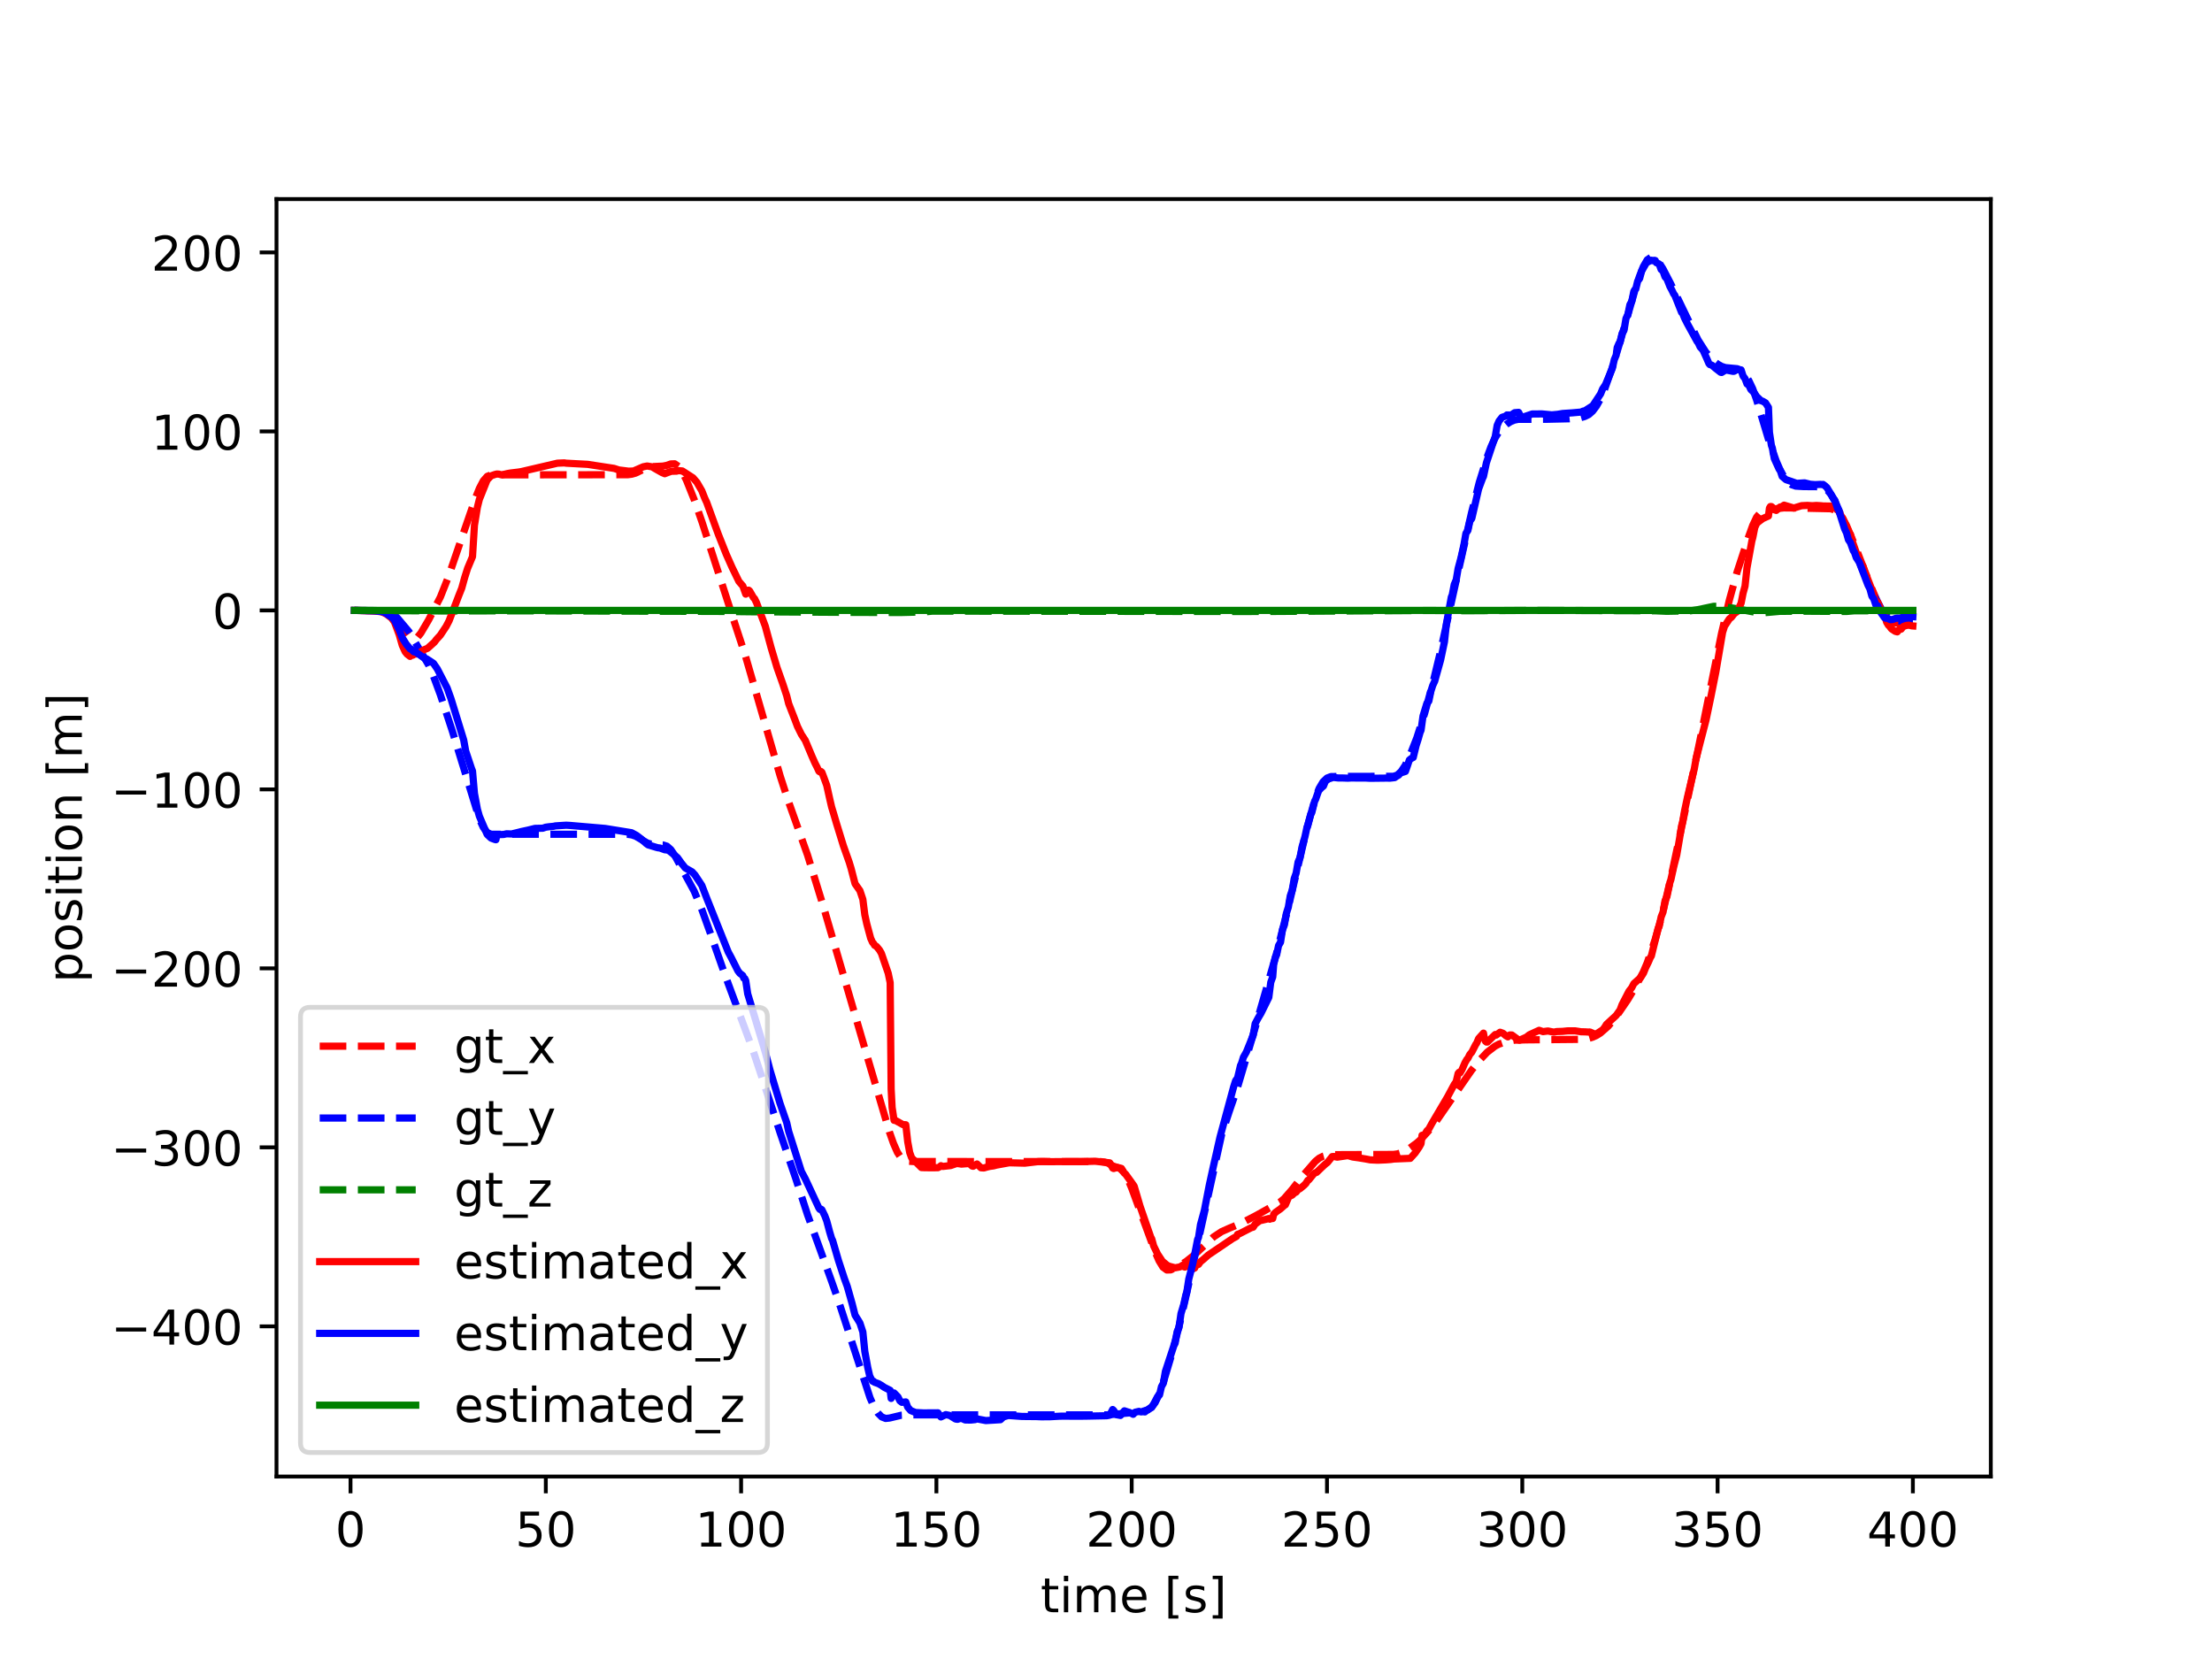 <?xml version="1.0" encoding="utf-8" standalone="no"?>
<!DOCTYPE svg PUBLIC "-//W3C//DTD SVG 1.1//EN"
  "http://www.w3.org/Graphics/SVG/1.1/DTD/svg11.dtd">
<!-- Created with matplotlib (https://matplotlib.org/) -->
<svg height="345.6pt" version="1.1" viewBox="0 0 460.8 345.6" width="460.8pt" xmlns="http://www.w3.org/2000/svg" xmlns:xlink="http://www.w3.org/1999/xlink">
 <defs>
  <style type="text/css">*{stroke-linecap:butt;stroke-linejoin:round;}</style>
 </defs>
 <g id="figure_1">
  <g id="patch_1">
   <path d="M 0 345.6 
L 460.8 345.6 
L 460.8 0 
L 0 0 
z
" style="fill:#ffffff;"/>
  </g>
  <g id="axes_1">
   <g id="patch_2">
    <path d="M 57.6 307.584 
L 414.72 307.584 
L 414.72 41.472 
L 57.6 41.472 
z
" style="fill:#ffffff;"/>
   </g>
   <g id="matplotlib.axis_1">
    <g id="xtick_1">
     <g id="line2d_1">
      <defs>
       <path d="M 0 0 
L 0 3.5 
" id="m338c278eb3" style="stroke:#000000;stroke-width:0.8;"/>
      </defs>
      <g>
       <use style="stroke:#000000;stroke-width:0.8;" x="73.019" xlink:href="#m338c278eb3" y="307.584"/>
      </g>
     </g>
     <g id="text_1">
      <!-- 0 -->
      <g transform="translate(69.838 322.182)scale(0.1 -0.1)">
       <defs>
        <path d="M 31.781 66.406 
Q 24.172 66.406 20.328 58.906 
Q 16.5 51.422 16.5 36.375 
Q 16.5 21.391 20.328 13.891 
Q 24.172 6.391 31.781 6.391 
Q 39.453 6.391 43.281 13.891 
Q 47.125 21.391 47.125 36.375 
Q 47.125 51.422 43.281 58.906 
Q 39.453 66.406 31.781 66.406 
z
M 31.781 74.219 
Q 44.047 74.219 50.516 64.516 
Q 56.984 54.828 56.984 36.375 
Q 56.984 17.969 50.516 8.266 
Q 44.047 -1.422 31.781 -1.422 
Q 19.531 -1.422 13.062 8.266 
Q 6.594 17.969 6.594 36.375 
Q 6.594 54.828 13.062 64.516 
Q 19.531 74.219 31.781 74.219 
z
" id="DejaVuSans-48"/>
       </defs>
       <use xlink:href="#DejaVuSans-48"/>
      </g>
     </g>
    </g>
    <g id="xtick_2">
     <g id="line2d_2">
      <g>
       <use style="stroke:#000000;stroke-width:0.8;" x="113.703" xlink:href="#m338c278eb3" y="307.584"/>
      </g>
     </g>
     <g id="text_2">
      <!-- 50 -->
      <g transform="translate(107.34 322.182)scale(0.1 -0.1)">
       <defs>
        <path d="M 10.797 72.906 
L 49.516 72.906 
L 49.516 64.594 
L 19.828 64.594 
L 19.828 46.734 
Q 21.969 47.469 24.109 47.828 
Q 26.266 48.188 28.422 48.188 
Q 40.625 48.188 47.75 41.5 
Q 54.891 34.812 54.891 23.391 
Q 54.891 11.625 47.562 5.094 
Q 40.234 -1.422 26.906 -1.422 
Q 22.312 -1.422 17.547 -0.641 
Q 12.797 0.141 7.719 1.703 
L 7.719 11.625 
Q 12.109 9.234 16.797 8.062 
Q 21.484 6.891 26.703 6.891 
Q 35.156 6.891 40.078 11.328 
Q 45.016 15.766 45.016 23.391 
Q 45.016 31 40.078 35.438 
Q 35.156 39.891 26.703 39.891 
Q 22.75 39.891 18.812 39.016 
Q 14.891 38.141 10.797 36.281 
z
" id="DejaVuSans-53"/>
       </defs>
       <use xlink:href="#DejaVuSans-53"/>
       <use x="63.623" xlink:href="#DejaVuSans-48"/>
      </g>
     </g>
    </g>
    <g id="xtick_3">
     <g id="line2d_3">
      <g>
       <use style="stroke:#000000;stroke-width:0.8;" x="154.386" xlink:href="#m338c278eb3" y="307.584"/>
      </g>
     </g>
     <g id="text_3">
      <!-- 100 -->
      <g transform="translate(144.842 322.182)scale(0.1 -0.1)">
       <defs>
        <path d="M 12.406 8.297 
L 28.516 8.297 
L 28.516 63.922 
L 10.984 60.406 
L 10.984 69.391 
L 28.422 72.906 
L 38.281 72.906 
L 38.281 8.297 
L 54.391 8.297 
L 54.391 0 
L 12.406 0 
z
" id="DejaVuSans-49"/>
       </defs>
       <use xlink:href="#DejaVuSans-49"/>
       <use x="63.623" xlink:href="#DejaVuSans-48"/>
       <use x="127.246" xlink:href="#DejaVuSans-48"/>
      </g>
     </g>
    </g>
    <g id="xtick_4">
     <g id="line2d_4">
      <g>
       <use style="stroke:#000000;stroke-width:0.8;" x="195.07" xlink:href="#m338c278eb3" y="307.584"/>
      </g>
     </g>
     <g id="text_4">
      <!-- 150 -->
      <g transform="translate(185.526 322.182)scale(0.1 -0.1)">
       <use xlink:href="#DejaVuSans-49"/>
       <use x="63.623" xlink:href="#DejaVuSans-53"/>
       <use x="127.246" xlink:href="#DejaVuSans-48"/>
      </g>
     </g>
    </g>
    <g id="xtick_5">
     <g id="line2d_5">
      <g>
       <use style="stroke:#000000;stroke-width:0.8;" x="235.753" xlink:href="#m338c278eb3" y="307.584"/>
      </g>
     </g>
     <g id="text_5">
      <!-- 200 -->
      <g transform="translate(226.209 322.182)scale(0.1 -0.1)">
       <defs>
        <path d="M 19.188 8.297 
L 53.609 8.297 
L 53.609 0 
L 7.328 0 
L 7.328 8.297 
Q 12.938 14.109 22.625 23.891 
Q 32.328 33.688 34.812 36.531 
Q 39.547 41.844 41.422 45.531 
Q 43.312 49.219 43.312 52.781 
Q 43.312 58.594 39.234 62.25 
Q 35.156 65.922 28.609 65.922 
Q 23.969 65.922 18.812 64.312 
Q 13.672 62.703 7.812 59.422 
L 7.812 69.391 
Q 13.766 71.781 18.938 73 
Q 24.125 74.219 28.422 74.219 
Q 39.75 74.219 46.484 68.547 
Q 53.219 62.891 53.219 53.422 
Q 53.219 48.922 51.531 44.891 
Q 49.859 40.875 45.406 35.406 
Q 44.188 33.984 37.641 27.219 
Q 31.109 20.453 19.188 8.297 
z
" id="DejaVuSans-50"/>
       </defs>
       <use xlink:href="#DejaVuSans-50"/>
       <use x="63.623" xlink:href="#DejaVuSans-48"/>
       <use x="127.246" xlink:href="#DejaVuSans-48"/>
      </g>
     </g>
    </g>
    <g id="xtick_6">
     <g id="line2d_6">
      <g>
       <use style="stroke:#000000;stroke-width:0.8;" x="276.437" xlink:href="#m338c278eb3" y="307.584"/>
      </g>
     </g>
     <g id="text_6">
      <!-- 250 -->
      <g transform="translate(266.893 322.182)scale(0.1 -0.1)">
       <use xlink:href="#DejaVuSans-50"/>
       <use x="63.623" xlink:href="#DejaVuSans-53"/>
       <use x="127.246" xlink:href="#DejaVuSans-48"/>
      </g>
     </g>
    </g>
    <g id="xtick_7">
     <g id="line2d_7">
      <g>
       <use style="stroke:#000000;stroke-width:0.8;" x="317.12" xlink:href="#m338c278eb3" y="307.584"/>
      </g>
     </g>
     <g id="text_7">
      <!-- 300 -->
      <g transform="translate(307.576 322.182)scale(0.1 -0.1)">
       <defs>
        <path d="M 40.578 39.312 
Q 47.656 37.797 51.625 33 
Q 55.609 28.219 55.609 21.188 
Q 55.609 10.406 48.188 4.484 
Q 40.766 -1.422 27.094 -1.422 
Q 22.516 -1.422 17.656 -0.516 
Q 12.797 0.391 7.625 2.203 
L 7.625 11.719 
Q 11.719 9.328 16.594 8.109 
Q 21.484 6.891 26.812 6.891 
Q 36.078 6.891 40.938 10.547 
Q 45.797 14.203 45.797 21.188 
Q 45.797 27.641 41.281 31.266 
Q 36.766 34.906 28.719 34.906 
L 20.219 34.906 
L 20.219 43.016 
L 29.109 43.016 
Q 36.375 43.016 40.234 45.922 
Q 44.094 48.828 44.094 54.297 
Q 44.094 59.906 40.109 62.906 
Q 36.141 65.922 28.719 65.922 
Q 24.656 65.922 20.016 65.031 
Q 15.375 64.156 9.812 62.312 
L 9.812 71.094 
Q 15.438 72.656 20.344 73.438 
Q 25.25 74.219 29.594 74.219 
Q 40.828 74.219 47.359 69.109 
Q 53.906 64.016 53.906 55.328 
Q 53.906 49.266 50.438 45.094 
Q 46.969 40.922 40.578 39.312 
z
" id="DejaVuSans-51"/>
       </defs>
       <use xlink:href="#DejaVuSans-51"/>
       <use x="63.623" xlink:href="#DejaVuSans-48"/>
       <use x="127.246" xlink:href="#DejaVuSans-48"/>
      </g>
     </g>
    </g>
    <g id="xtick_8">
     <g id="line2d_8">
      <g>
       <use style="stroke:#000000;stroke-width:0.8;" x="357.804" xlink:href="#m338c278eb3" y="307.584"/>
      </g>
     </g>
     <g id="text_8">
      <!-- 350 -->
      <g transform="translate(348.26 322.182)scale(0.1 -0.1)">
       <use xlink:href="#DejaVuSans-51"/>
       <use x="63.623" xlink:href="#DejaVuSans-53"/>
       <use x="127.246" xlink:href="#DejaVuSans-48"/>
      </g>
     </g>
    </g>
    <g id="xtick_9">
     <g id="line2d_9">
      <g>
       <use style="stroke:#000000;stroke-width:0.8;" x="398.487" xlink:href="#m338c278eb3" y="307.584"/>
      </g>
     </g>
     <g id="text_9">
      <!-- 400 -->
      <g transform="translate(388.944 322.182)scale(0.1 -0.1)">
       <defs>
        <path d="M 37.797 64.312 
L 12.891 25.391 
L 37.797 25.391 
z
M 35.203 72.906 
L 47.609 72.906 
L 47.609 25.391 
L 58.016 25.391 
L 58.016 17.188 
L 47.609 17.188 
L 47.609 0 
L 37.797 0 
L 37.797 17.188 
L 4.891 17.188 
L 4.891 26.703 
z
" id="DejaVuSans-52"/>
       </defs>
       <use xlink:href="#DejaVuSans-52"/>
       <use x="63.623" xlink:href="#DejaVuSans-48"/>
       <use x="127.246" xlink:href="#DejaVuSans-48"/>
      </g>
     </g>
    </g>
    <g id="text_10">
     <!-- time [s] -->
     <g transform="translate(216.769 335.861)scale(0.1 -0.1)">
      <defs>
       <path d="M 18.312 70.219 
L 18.312 54.688 
L 36.812 54.688 
L 36.812 47.703 
L 18.312 47.703 
L 18.312 18.016 
Q 18.312 11.328 20.141 9.422 
Q 21.969 7.516 27.594 7.516 
L 36.812 7.516 
L 36.812 0 
L 27.594 0 
Q 17.188 0 13.234 3.875 
Q 9.281 7.766 9.281 18.016 
L 9.281 47.703 
L 2.688 47.703 
L 2.688 54.688 
L 9.281 54.688 
L 9.281 70.219 
z
" id="DejaVuSans-116"/>
       <path d="M 9.422 54.688 
L 18.406 54.688 
L 18.406 0 
L 9.422 0 
z
M 9.422 75.984 
L 18.406 75.984 
L 18.406 64.594 
L 9.422 64.594 
z
" id="DejaVuSans-105"/>
       <path d="M 52 44.188 
Q 55.375 50.25 60.062 53.125 
Q 64.75 56 71.094 56 
Q 79.641 56 84.281 50.016 
Q 88.922 44.047 88.922 33.016 
L 88.922 0 
L 79.891 0 
L 79.891 32.719 
Q 79.891 40.578 77.094 44.375 
Q 74.312 48.188 68.609 48.188 
Q 61.625 48.188 57.562 43.547 
Q 53.516 38.922 53.516 30.906 
L 53.516 0 
L 44.484 0 
L 44.484 32.719 
Q 44.484 40.625 41.703 44.406 
Q 38.922 48.188 33.109 48.188 
Q 26.219 48.188 22.156 43.531 
Q 18.109 38.875 18.109 30.906 
L 18.109 0 
L 9.078 0 
L 9.078 54.688 
L 18.109 54.688 
L 18.109 46.188 
Q 21.188 51.219 25.484 53.609 
Q 29.781 56 35.688 56 
Q 41.656 56 45.828 52.969 
Q 50 49.953 52 44.188 
z
" id="DejaVuSans-109"/>
       <path d="M 56.203 29.594 
L 56.203 25.203 
L 14.891 25.203 
Q 15.484 15.922 20.484 11.062 
Q 25.484 6.203 34.422 6.203 
Q 39.594 6.203 44.453 7.469 
Q 49.312 8.734 54.109 11.281 
L 54.109 2.781 
Q 49.266 0.734 44.188 -0.344 
Q 39.109 -1.422 33.891 -1.422 
Q 20.797 -1.422 13.156 6.188 
Q 5.516 13.812 5.516 26.812 
Q 5.516 40.234 12.766 48.109 
Q 20.016 56 32.328 56 
Q 43.359 56 49.781 48.891 
Q 56.203 41.797 56.203 29.594 
z
M 47.219 32.234 
Q 47.125 39.594 43.094 43.984 
Q 39.062 48.391 32.422 48.391 
Q 24.906 48.391 20.391 44.141 
Q 15.875 39.891 15.188 32.172 
z
" id="DejaVuSans-101"/>
       <path id="DejaVuSans-32"/>
       <path d="M 8.594 75.984 
L 29.297 75.984 
L 29.297 69 
L 17.578 69 
L 17.578 -6.203 
L 29.297 -6.203 
L 29.297 -13.188 
L 8.594 -13.188 
z
" id="DejaVuSans-91"/>
       <path d="M 44.281 53.078 
L 44.281 44.578 
Q 40.484 46.531 36.375 47.5 
Q 32.281 48.484 27.875 48.484 
Q 21.188 48.484 17.844 46.438 
Q 14.5 44.391 14.5 40.281 
Q 14.5 37.156 16.891 35.375 
Q 19.281 33.594 26.516 31.984 
L 29.594 31.297 
Q 39.156 29.25 43.188 25.516 
Q 47.219 21.781 47.219 15.094 
Q 47.219 7.469 41.188 3.016 
Q 35.156 -1.422 24.609 -1.422 
Q 20.219 -1.422 15.453 -0.562 
Q 10.688 0.297 5.422 2 
L 5.422 11.281 
Q 10.406 8.688 15.234 7.391 
Q 20.062 6.109 24.812 6.109 
Q 31.156 6.109 34.562 8.281 
Q 37.984 10.453 37.984 14.406 
Q 37.984 18.062 35.516 20.016 
Q 33.062 21.969 24.703 23.781 
L 21.578 24.516 
Q 13.234 26.266 9.516 29.906 
Q 5.812 33.547 5.812 39.891 
Q 5.812 47.609 11.281 51.797 
Q 16.75 56 26.812 56 
Q 31.781 56 36.172 55.266 
Q 40.578 54.547 44.281 53.078 
z
" id="DejaVuSans-115"/>
       <path d="M 30.422 75.984 
L 30.422 -13.188 
L 9.719 -13.188 
L 9.719 -6.203 
L 21.391 -6.203 
L 21.391 69 
L 9.719 69 
L 9.719 75.984 
z
" id="DejaVuSans-93"/>
      </defs>
      <use xlink:href="#DejaVuSans-116"/>
      <use x="39.209" xlink:href="#DejaVuSans-105"/>
      <use x="66.992" xlink:href="#DejaVuSans-109"/>
      <use x="164.404" xlink:href="#DejaVuSans-101"/>
      <use x="225.928" xlink:href="#DejaVuSans-32"/>
      <use x="257.715" xlink:href="#DejaVuSans-91"/>
      <use x="296.729" xlink:href="#DejaVuSans-115"/>
      <use x="348.828" xlink:href="#DejaVuSans-93"/>
     </g>
    </g>
   </g>
   <g id="matplotlib.axis_2">
    <g id="ytick_1">
     <g id="line2d_10">
      <defs>
       <path d="M 0 0 
L -3.5 0 
" id="mccda1f71a2" style="stroke:#000000;stroke-width:0.8;"/>
      </defs>
      <g>
       <use style="stroke:#000000;stroke-width:0.8;" x="57.6" xlink:href="#mccda1f71a2" y="276.302"/>
      </g>
     </g>
     <g id="text_11">
      <!-- −400 -->
      <g transform="translate(23.133 280.101)scale(0.1 -0.1)">
       <defs>
        <path d="M 10.594 35.5 
L 73.188 35.5 
L 73.188 27.203 
L 10.594 27.203 
z
" id="DejaVuSans-8722"/>
       </defs>
       <use xlink:href="#DejaVuSans-8722"/>
       <use x="83.789" xlink:href="#DejaVuSans-52"/>
       <use x="147.412" xlink:href="#DejaVuSans-48"/>
       <use x="211.035" xlink:href="#DejaVuSans-48"/>
      </g>
     </g>
    </g>
    <g id="ytick_2">
     <g id="line2d_11">
      <g>
       <use style="stroke:#000000;stroke-width:0.8;" x="57.6" xlink:href="#mccda1f71a2" y="239.015"/>
      </g>
     </g>
     <g id="text_12">
      <!-- −300 -->
      <g transform="translate(23.133 242.815)scale(0.1 -0.1)">
       <use xlink:href="#DejaVuSans-8722"/>
       <use x="83.789" xlink:href="#DejaVuSans-51"/>
       <use x="147.412" xlink:href="#DejaVuSans-48"/>
       <use x="211.035" xlink:href="#DejaVuSans-48"/>
      </g>
     </g>
    </g>
    <g id="ytick_3">
     <g id="line2d_12">
      <g>
       <use style="stroke:#000000;stroke-width:0.8;" x="57.6" xlink:href="#mccda1f71a2" y="201.729"/>
      </g>
     </g>
     <g id="text_13">
      <!-- −200 -->
      <g transform="translate(23.133 205.528)scale(0.1 -0.1)">
       <use xlink:href="#DejaVuSans-8722"/>
       <use x="83.789" xlink:href="#DejaVuSans-50"/>
       <use x="147.412" xlink:href="#DejaVuSans-48"/>
       <use x="211.035" xlink:href="#DejaVuSans-48"/>
      </g>
     </g>
    </g>
    <g id="ytick_4">
     <g id="line2d_13">
      <g>
       <use style="stroke:#000000;stroke-width:0.8;" x="57.6" xlink:href="#mccda1f71a2" y="164.443"/>
      </g>
     </g>
     <g id="text_14">
      <!-- −100 -->
      <g transform="translate(23.133 168.242)scale(0.1 -0.1)">
       <use xlink:href="#DejaVuSans-8722"/>
       <use x="83.789" xlink:href="#DejaVuSans-49"/>
       <use x="147.412" xlink:href="#DejaVuSans-48"/>
       <use x="211.035" xlink:href="#DejaVuSans-48"/>
      </g>
     </g>
    </g>
    <g id="ytick_5">
     <g id="line2d_14">
      <g>
       <use style="stroke:#000000;stroke-width:0.8;" x="57.6" xlink:href="#mccda1f71a2" y="127.157"/>
      </g>
     </g>
     <g id="text_15">
      <!-- 0 -->
      <g transform="translate(44.237 130.956)scale(0.1 -0.1)">
       <use xlink:href="#DejaVuSans-48"/>
      </g>
     </g>
    </g>
    <g id="ytick_6">
     <g id="line2d_15">
      <g>
       <use style="stroke:#000000;stroke-width:0.8;" x="57.6" xlink:href="#mccda1f71a2" y="89.87"/>
      </g>
     </g>
     <g id="text_16">
      <!-- 100 -->
      <g transform="translate(31.512 93.67)scale(0.1 -0.1)">
       <use xlink:href="#DejaVuSans-49"/>
       <use x="63.623" xlink:href="#DejaVuSans-48"/>
       <use x="127.246" xlink:href="#DejaVuSans-48"/>
      </g>
     </g>
    </g>
    <g id="ytick_7">
     <g id="line2d_16">
      <g>
       <use style="stroke:#000000;stroke-width:0.8;" x="57.6" xlink:href="#mccda1f71a2" y="52.584"/>
      </g>
     </g>
     <g id="text_17">
      <!-- 200 -->
      <g transform="translate(31.512 56.383)scale(0.1 -0.1)">
       <use xlink:href="#DejaVuSans-50"/>
       <use x="63.623" xlink:href="#DejaVuSans-48"/>
       <use x="127.246" xlink:href="#DejaVuSans-48"/>
      </g>
     </g>
    </g>
    <g id="text_18">
     <!-- position [m] -->
     <g transform="translate(17.053 204.694)rotate(-90)scale(0.1 -0.1)">
      <defs>
       <path d="M 18.109 8.203 
L 18.109 -20.797 
L 9.078 -20.797 
L 9.078 54.688 
L 18.109 54.688 
L 18.109 46.391 
Q 20.953 51.266 25.266 53.625 
Q 29.594 56 35.594 56 
Q 45.562 56 51.781 48.094 
Q 58.016 40.188 58.016 27.297 
Q 58.016 14.406 51.781 6.484 
Q 45.562 -1.422 35.594 -1.422 
Q 29.594 -1.422 25.266 0.953 
Q 20.953 3.328 18.109 8.203 
z
M 48.688 27.297 
Q 48.688 37.203 44.609 42.844 
Q 40.531 48.484 33.406 48.484 
Q 26.266 48.484 22.188 42.844 
Q 18.109 37.203 18.109 27.297 
Q 18.109 17.391 22.188 11.75 
Q 26.266 6.109 33.406 6.109 
Q 40.531 6.109 44.609 11.75 
Q 48.688 17.391 48.688 27.297 
z
" id="DejaVuSans-112"/>
       <path d="M 30.609 48.391 
Q 23.391 48.391 19.188 42.75 
Q 14.984 37.109 14.984 27.297 
Q 14.984 17.484 19.156 11.844 
Q 23.344 6.203 30.609 6.203 
Q 37.797 6.203 41.984 11.859 
Q 46.188 17.531 46.188 27.297 
Q 46.188 37.016 41.984 42.703 
Q 37.797 48.391 30.609 48.391 
z
M 30.609 56 
Q 42.328 56 49.016 48.375 
Q 55.719 40.766 55.719 27.297 
Q 55.719 13.875 49.016 6.219 
Q 42.328 -1.422 30.609 -1.422 
Q 18.844 -1.422 12.172 6.219 
Q 5.516 13.875 5.516 27.297 
Q 5.516 40.766 12.172 48.375 
Q 18.844 56 30.609 56 
z
" id="DejaVuSans-111"/>
       <path d="M 54.891 33.016 
L 54.891 0 
L 45.906 0 
L 45.906 32.719 
Q 45.906 40.484 42.875 44.328 
Q 39.844 48.188 33.797 48.188 
Q 26.516 48.188 22.312 43.547 
Q 18.109 38.922 18.109 30.906 
L 18.109 0 
L 9.078 0 
L 9.078 54.688 
L 18.109 54.688 
L 18.109 46.188 
Q 21.344 51.125 25.703 53.562 
Q 30.078 56 35.797 56 
Q 45.219 56 50.047 50.172 
Q 54.891 44.344 54.891 33.016 
z
" id="DejaVuSans-110"/>
      </defs>
      <use xlink:href="#DejaVuSans-112"/>
      <use x="63.477" xlink:href="#DejaVuSans-111"/>
      <use x="124.658" xlink:href="#DejaVuSans-115"/>
      <use x="176.758" xlink:href="#DejaVuSans-105"/>
      <use x="204.541" xlink:href="#DejaVuSans-116"/>
      <use x="243.75" xlink:href="#DejaVuSans-105"/>
      <use x="271.533" xlink:href="#DejaVuSans-111"/>
      <use x="332.715" xlink:href="#DejaVuSans-110"/>
      <use x="396.094" xlink:href="#DejaVuSans-32"/>
      <use x="427.881" xlink:href="#DejaVuSans-91"/>
      <use x="466.895" xlink:href="#DejaVuSans-109"/>
      <use x="564.307" xlink:href="#DejaVuSans-93"/>
     </g>
    </g>
   </g>
   <g id="line2d_17">
    <path clip-path="url(#pf293f694c8)" d="M 73.833 127.157 
L 80.342 127.238 
L 81.156 127.508 
L 81.969 128.095 
L 82.783 129.016 
L 85.224 132.374 
L 86.038 133.052 
L 86.851 132.887 
L 87.665 131.895 
L 89.292 129.136 
L 91.733 124.39 
L 93.361 120.3 
L 95.802 113.191 
L 99.057 103.752 
L 99.87 101.715 
L 100.684 100.16 
L 101.498 99.233 
L 102.311 98.919 
L 114.516 98.911 
L 130.79 98.89 
L 131.603 98.787 
L 132.417 98.556 
L 134.858 97.385 
L 135.672 97.212 
L 138.113 97.096 
L 138.926 96.935 
L 139.74 96.645 
L 140.554 96.619 
L 141.367 97.184 
L 142.181 98.385 
L 142.995 100.029 
L 144.622 104.104 
L 146.249 108.762 
L 152.759 128.907 
L 155.2 136.344 
L 157.641 144.766 
L 162.523 161.649 
L 164.15 166.673 
L 168.219 178.107 
L 171.473 188.665 
L 180.424 219.309 
L 183.678 230.352 
L 185.306 235.867 
L 186.119 238.174 
L 186.933 240.032 
L 187.747 241.278 
L 188.56 241.864 
L 190.188 241.966 
L 229.244 241.98 
L 230.057 242.079 
L 230.871 242.327 
L 231.685 242.823 
L 233.312 243.413 
L 234.126 244.22 
L 234.939 245.58 
L 235.753 247.52 
L 240.635 260.787 
L 241.449 262.636 
L 242.263 263.971 
L 243.076 264.565 
L 243.89 264.538 
L 245.517 263.787 
L 247.145 262.754 
L 248.772 261.449 
L 252.84 257.65 
L 254.468 256.575 
L 256.095 255.848 
L 258.536 254.839 
L 261.791 253.142 
L 266.673 250.398 
L 267.486 249.722 
L 269.114 247.863 
L 271.555 244.753 
L 273.996 241.949 
L 274.809 241.275 
L 275.623 240.866 
L 276.437 240.641 
L 278.064 240.537 
L 290.269 240.491 
L 291.083 240.386 
L 291.896 240.141 
L 293.524 239.295 
L 295.151 238.101 
L 295.965 237.383 
L 297.592 235.584 
L 299.219 233.545 
L 300.847 231.189 
L 306.543 222.971 
L 308.17 220.926 
L 309.797 219.205 
L 311.425 217.951 
L 312.238 217.516 
L 313.866 216.976 
L 315.493 216.688 
L 317.934 216.622 
L 329.325 216.517 
L 330.953 216.311 
L 331.766 216.074 
L 332.58 215.707 
L 333.394 215.2 
L 335.021 213.777 
L 336.648 211.831 
L 339.089 208.26 
L 340.717 205.539 
L 342.344 202.454 
L 343.158 200.53 
L 344.785 195.751 
L 346.412 189.962 
L 348.04 183.061 
L 353.735 156.164 
L 358.617 131.989 
L 360.245 125.051 
L 361.872 119.142 
L 364.313 111.685 
L 365.127 109.434 
L 365.94 107.719 
L 366.754 106.771 
L 367.568 106.386 
L 369.195 106.056 
L 371.636 105.803 
L 374.077 105.826 
L 381.4 105.984 
L 382.214 106.253 
L 383.028 106.869 
L 383.841 107.953 
L 384.655 109.447 
L 386.282 113.341 
L 389.537 121.691 
L 391.164 125.512 
L 391.978 127.142 
L 392.792 128.443 
L 393.605 129.306 
L 394.419 129.725 
L 396.046 129.807 
L 398.487 129.807 
L 398.487 129.807 
" style="fill:none;stroke:#ff0000;stroke-dasharray:5.55,2.4;stroke-dashoffset:0;stroke-width:1.5;"/>
   </g>
   <g id="line2d_18">
    <path clip-path="url(#pf293f694c8)" d="M 73.833 127.157 
L 80.342 127.207 
L 81.156 127.434 
L 81.969 127.943 
L 82.783 128.728 
L 85.224 131.63 
L 89.292 138.53 
L 90.106 140.334 
L 91.733 144.73 
L 94.174 152.126 
L 99.87 170.613 
L 100.684 172.367 
L 101.498 173.431 
L 102.311 173.79 
L 120.212 173.79 
L 130.79 173.809 
L 131.603 173.927 
L 132.417 174.198 
L 134.858 175.622 
L 135.672 175.862 
L 138.113 176.017 
L 138.926 176.272 
L 139.74 176.983 
L 140.554 178.184 
L 144.622 185.679 
L 146.249 189.599 
L 147.877 194.123 
L 151.131 203.371 
L 156.827 218.716 
L 159.268 226.091 
L 162.523 236.004 
L 165.777 245.543 
L 168.219 253.041 
L 173.101 266.529 
L 174.728 271.169 
L 181.237 291.164 
L 182.051 293.022 
L 182.865 294.349 
L 183.678 295.17 
L 184.492 295.488 
L 185.306 295.405 
L 187.747 294.82 
L 189.374 294.745 
L 230.871 294.737 
L 235.753 294.286 
L 238.194 293.969 
L 239.008 293.718 
L 239.822 293.252 
L 240.635 292.193 
L 241.449 290.499 
L 242.263 288.227 
L 243.89 282.805 
L 245.517 276.708 
L 247.145 269.659 
L 254.468 236.45 
L 256.095 231.473 
L 257.722 226.756 
L 260.977 215.804 
L 265.859 198.823 
L 268.3 189.285 
L 272.368 172.076 
L 273.996 166.32 
L 274.809 164.228 
L 275.623 162.857 
L 276.437 162.09 
L 277.25 161.777 
L 279.691 161.74 
L 290.269 161.721 
L 291.083 161.462 
L 291.896 160.695 
L 292.71 159.475 
L 293.524 157.842 
L 295.151 153.7 
L 296.778 148.603 
L 298.406 142.633 
L 300.033 135.918 
L 303.288 121.219 
L 306.543 106.811 
L 308.17 100.444 
L 309.797 95.229 
L 310.611 93.051 
L 311.425 91.291 
L 312.238 89.963 
L 313.052 89.06 
L 313.866 88.365 
L 314.679 87.845 
L 315.493 87.509 
L 316.307 87.351 
L 322.002 87.346 
L 326.884 87.239 
L 329.325 86.999 
L 330.139 86.762 
L 330.953 86.368 
L 331.766 85.652 
L 332.58 84.573 
L 333.394 83.105 
L 334.207 81.253 
L 335.835 76.68 
L 337.462 71.294 
L 340.717 60.02 
L 341.53 57.567 
L 342.344 55.516 
L 343.158 54.121 
L 343.971 53.568 
L 344.785 53.829 
L 345.599 54.702 
L 346.412 55.975 
L 348.04 59.111 
L 351.294 65.863 
L 353.735 70.813 
L 355.363 73.373 
L 356.99 75.205 
L 357.804 75.844 
L 358.617 76.31 
L 359.431 76.577 
L 361.872 76.803 
L 362.686 77.211 
L 363.499 78.049 
L 364.313 79.277 
L 365.127 80.995 
L 365.94 83.323 
L 368.381 91.437 
L 370.009 95.998 
L 370.822 97.871 
L 371.636 99.348 
L 372.45 100.399 
L 373.263 100.994 
L 374.077 101.267 
L 375.704 101.363 
L 378.959 101.387 
L 379.773 101.536 
L 380.587 102.003 
L 381.4 102.951 
L 382.214 104.345 
L 383.028 106.139 
L 387.91 118.476 
L 390.351 123.883 
L 391.978 127 
L 392.792 128.145 
L 393.605 128.921 
L 394.419 129.293 
L 396.046 129.371 
L 398.487 129.368 
L 398.487 129.368 
" style="fill:none;stroke:#0000ff;stroke-dasharray:5.55,2.4;stroke-dashoffset:0;stroke-width:1.5;"/>
   </g>
   <g id="line2d_19">
    <path clip-path="url(#pf293f694c8)" d="M 73.833 127.157 
L 91.733 127.275 
L 108.007 127.25 
L 149.504 127.368 
L 156.827 127.448 
L 176.355 127.566 
L 187.747 127.599 
L 192.629 127.471 
L 194.256 127.31 
L 256.909 127.386 
L 264.232 127.38 
L 297.592 127.177 
L 305.729 127.231 
L 319.561 127.152 
L 344.785 127.239 
L 347.226 127.346 
L 352.108 127.249 
L 353.735 126.994 
L 356.99 126.308 
L 358.617 126.323 
L 361.058 126.69 
L 365.94 127.6 
L 367.568 127.635 
L 370.822 127.351 
L 376.518 127.329 
L 384.655 127.381 
L 386.282 127.24 
L 398.487 127.267 
L 398.487 127.267 
" style="fill:none;stroke:#008000;stroke-dasharray:5.55,2.4;stroke-dashoffset:0;stroke-width:1.5;"/>
   </g>
   <g id="line2d_20">
    <path clip-path="url(#pf293f694c8)" d="M 73.833 127.157 
L 77.695 127.268 
L 79.322 127.424 
L 79.931 127.648 
L 80.541 127.961 
L 81.558 128.746 
L 82.168 129.572 
L 82.777 131.182 
L 83.184 132.284 
L 83.794 134.43 
L 84.404 135.767 
L 84.81 136.266 
L 85.42 136.738 
L 85.624 136.566 
L 86.03 136.479 
L 86.233 136.261 
L 86.64 136.261 
L 87.453 135.964 
L 88.266 135.38 
L 89.079 135.047 
L 90.503 133.764 
L 90.909 133.218 
L 91.722 132.333 
L 92.942 130.499 
L 93.552 129.323 
L 94.975 125.643 
L 95.585 124.042 
L 96.195 122.509 
L 96.805 120.3 
L 97.414 118.389 
L 98.431 115.959 
L 98.837 109.423 
L 99.447 105.683 
L 99.854 104.046 
L 101.48 99.984 
L 102.293 99.125 
L 103.107 98.844 
L 103.513 98.746 
L 103.92 98.77 
L 104.53 98.93 
L 105.749 98.638 
L 106.359 98.534 
L 107.985 98.338 
L 108.595 98.241 
L 116.117 96.49 
L 117.54 96.428 
L 117.947 96.49 
L 122.419 96.731 
L 127.908 97.571 
L 128.924 97.9 
L 130.957 98.153 
L 131.974 98.117 
L 134.007 97.233 
L 134.82 97.077 
L 135.836 97.248 
L 136.446 97.621 
L 137.869 98.427 
L 138.479 98.686 
L 139.089 98.445 
L 139.902 98.166 
L 140.919 98.159 
L 141.325 98.038 
L 142.138 98.109 
L 144.374 99.549 
L 145.188 100.492 
L 146.204 102.246 
L 146.814 103.788 
L 147.221 104.666 
L 149.05 109.701 
L 149.66 111.36 
L 151.286 115.449 
L 152.506 118.193 
L 153.929 121.125 
L 154.539 121.83 
L 154.742 122.047 
L 155.352 123.772 
L 155.759 122.965 
L 155.962 122.947 
L 156.165 123.108 
L 156.978 124.524 
L 157.182 124.695 
L 157.588 125.535 
L 159.418 130.431 
L 160.638 134.939 
L 161.857 139.029 
L 163.077 142.482 
L 163.89 144.954 
L 164.297 146.584 
L 165.517 149.72 
L 166.127 151.334 
L 166.94 152.984 
L 167.753 154.232 
L 169.176 157.615 
L 169.786 158.99 
L 170.192 159.783 
L 170.599 160.665 
L 170.802 160.812 
L 171.005 160.705 
L 171.209 160.873 
L 171.615 161.932 
L 172.225 163.613 
L 172.835 166.364 
L 173.242 168.125 
L 173.648 169.46 
L 174.258 171.531 
L 175.681 176.155 
L 176.901 179.604 
L 177.307 180.944 
L 178.121 184.092 
L 179.137 185.536 
L 179.747 187.352 
L 180.154 190.558 
L 180.56 192.423 
L 181.373 195.449 
L 181.78 196.354 
L 181.983 196.538 
L 182.186 196.913 
L 182.593 197.16 
L 183.203 197.895 
L 183.609 198.596 
L 185.032 202.743 
L 185.439 204.708 
L 185.642 226.855 
L 185.846 230.71 
L 186.252 233.385 
L 186.456 233.365 
L 188.082 234.268 
L 188.692 234.303 
L 189.098 237.872 
L 189.505 240.079 
L 189.911 241.198 
L 191.944 243.223 
L 192.554 243.251 
L 194.384 243.271 
L 195.4 243.248 
L 195.807 243.04 
L 196.01 242.835 
L 196.417 242.988 
L 198.043 242.805 
L 199.263 242.385 
L 199.669 242.409 
L 200.279 242.506 
L 201.906 242.379 
L 202.515 242.911 
L 202.719 242.953 
L 203.532 242.478 
L 203.938 242.871 
L 204.345 243.268 
L 204.955 243.311 
L 205.565 243.133 
L 206.175 242.983 
L 206.988 242.871 
L 207.598 242.709 
L 210.24 242.226 
L 213.493 242.309 
L 216.339 241.975 
L 217.356 241.96 
L 218.779 242.004 
L 220.608 241.984 
L 223.861 241.979 
L 225.284 241.984 
L 228.13 241.907 
L 230.976 242.219 
L 231.179 242.245 
L 231.586 242.922 
L 231.789 243.325 
L 231.993 243.422 
L 232.399 243.296 
L 232.806 243.197 
L 233.619 243.404 
L 234.229 244.404 
L 234.432 244.532 
L 235.652 246.22 
L 236.262 247.089 
L 236.872 249.149 
L 237.481 251.238 
L 239.718 257.706 
L 239.921 258.076 
L 240.327 259.551 
L 241.141 261.228 
L 242.157 262.766 
L 242.564 263.097 
L 243.174 263.604 
L 243.58 263.78 
L 244.8 264.107 
L 245.816 263.919 
L 246.426 263.539 
L 246.629 263.886 
L 246.833 263.956 
L 247.646 263.579 
L 248.052 263.266 
L 248.256 263.941 
L 248.866 264.163 
L 249.069 263.664 
L 249.679 263.391 
L 250.085 262.829 
L 250.695 262.341 
L 251.712 261.443 
L 256.794 258.003 
L 257.404 257.681 
L 257.607 257.548 
L 257.81 257.133 
L 258.217 257.003 
L 260.656 255.752 
L 261.063 255.642 
L 261.47 255.001 
L 262.486 254.269 
L 262.893 254.201 
L 263.706 254.007 
L 264.316 253.838 
L 264.519 253.983 
L 264.722 253.864 
L 265.129 253.841 
L 265.332 252.954 
L 265.739 252.534 
L 266.755 251.819 
L 267.568 251.093 
L 267.772 250.973 
L 268.585 249.051 
L 268.788 249.148 
L 269.195 248.961 
L 269.601 248.541 
L 270.008 248.339 
L 270.414 247.808 
L 270.821 247.618 
L 271.634 246.943 
L 272.041 246.529 
L 272.447 245.885 
L 272.651 245.789 
L 273.667 244.54 
L 274.074 244.263 
L 274.277 244.23 
L 275.293 243.243 
L 276.107 242.494 
L 276.513 242.188 
L 277.53 240.933 
L 277.936 240.917 
L 278.546 241.062 
L 280.782 240.733 
L 281.799 241.026 
L 283.018 241.195 
L 284.441 241.427 
L 285.458 241.618 
L 286.678 241.674 
L 287.084 241.686 
L 288.711 241.617 
L 289.727 241.54 
L 290.337 241.446 
L 293.793 241.303 
L 294.809 240.171 
L 295.622 238.985 
L 296.029 238.26 
L 296.232 236.502 
L 296.639 236.408 
L 296.842 236.273 
L 297.249 235.58 
L 297.655 235.189 
L 298.265 234.07 
L 301.518 228.553 
L 302.941 225.913 
L 303.347 225.34 
L 303.754 223.621 
L 303.957 223.378 
L 304.161 223.495 
L 304.567 222.812 
L 305.177 221.393 
L 305.584 220.683 
L 305.787 220.476 
L 306.193 219.652 
L 306.6 219.189 
L 307.413 217.595 
L 307.617 217.313 
L 308.023 216.347 
L 309.04 215.218 
L 309.243 216.407 
L 309.446 216.907 
L 309.649 217.081 
L 309.853 217.081 
L 310.869 216.087 
L 311.479 215.508 
L 311.682 215.628 
L 312.495 215.034 
L 313.105 215.252 
L 313.715 215.767 
L 314.122 215.997 
L 314.528 215.598 
L 314.935 215.603 
L 315.748 216.197 
L 316.358 216.648 
L 316.561 216.689 
L 317.984 216.048 
L 318.594 215.563 
L 320.627 214.631 
L 321.44 214.906 
L 322.457 214.772 
L 323.676 215.016 
L 324.286 214.892 
L 325.506 214.853 
L 326.523 214.751 
L 328.149 214.748 
L 329.369 214.939 
L 330.182 214.953 
L 330.792 214.992 
L 331.198 214.98 
L 332.215 215.412 
L 332.621 215.338 
L 333.841 214.555 
L 334.248 214.061 
L 334.654 213.402 
L 336.687 211.524 
L 337.5 210.367 
L 337.907 209.275 
L 339.33 206.513 
L 339.94 205.727 
L 340.346 204.923 
L 341.769 203.645 
L 342.379 202.693 
L 342.786 201.657 
L 343.396 200.415 
L 343.802 199.464 
L 344.005 199.154 
L 345.429 193.374 
L 345.632 193.012 
L 346.038 191.033 
L 346.445 189.988 
L 346.852 187.663 
L 347.258 186.741 
L 347.868 183.842 
L 348.071 183.271 
L 348.681 180.497 
L 349.291 178.14 
L 349.901 174.57 
L 350.307 172.025 
L 350.511 171.326 
L 350.917 168.962 
L 351.527 166.076 
L 352.747 160.991 
L 352.95 160.188 
L 353.357 157.868 
L 355.39 150.019 
L 356.406 145.168 
L 357.423 140.078 
L 358.846 131.735 
L 359.252 130.457 
L 360.269 128.907 
L 360.675 128.599 
L 361.285 127.813 
L 361.895 127.399 
L 362.708 125.646 
L 363.115 123.563 
L 363.521 122.104 
L 363.928 118.299 
L 364.944 112.701 
L 365.148 111.946 
L 365.554 109.893 
L 365.961 109.003 
L 366.367 108.667 
L 367.181 108.05 
L 368.4 107.497 
L 368.604 105.844 
L 368.807 105.522 
L 369.01 105.523 
L 369.213 105.68 
L 369.62 106.183 
L 370.027 106.328 
L 370.84 105.61 
L 371.043 105.638 
L 371.653 105.232 
L 373.686 105.835 
L 375.312 105.341 
L 375.922 105.314 
L 376.532 105.286 
L 377.548 105.353 
L 378.362 105.294 
L 379.378 105.356 
L 379.785 105.402 
L 381.411 105.429 
L 381.817 105.519 
L 382.224 105.648 
L 382.631 106.173 
L 383.037 106.454 
L 383.647 107.635 
L 383.85 107.886 
L 385.273 111.114 
L 385.477 111.301 
L 385.883 112.815 
L 386.493 114.546 
L 386.9 115.685 
L 387.103 116.033 
L 387.51 116.994 
L 388.119 117.973 
L 388.526 119.423 
L 388.933 120.229 
L 390.356 123.924 
L 390.559 124.756 
L 390.966 125.335 
L 391.169 125.471 
L 391.779 126.865 
L 391.982 127.171 
L 392.389 128.146 
L 392.795 128.581 
L 392.998 129.579 
L 393.405 130.265 
L 393.608 130.42 
L 394.015 130.99 
L 394.828 131.524 
L 395.235 131.63 
L 395.641 131.13 
L 396.048 131.061 
L 396.454 130.532 
L 397.064 130.304 
L 397.674 130.236 
L 398.284 130.381 
L 398.487 130.396 
L 398.487 130.396 
" style="fill:none;stroke:#ff0000;stroke-linecap:square;stroke-width:1.5;"/>
   </g>
   <g id="line2d_21">
    <path clip-path="url(#pf293f694c8)" d="M 73.833 127.157 
L 78.102 127.26 
L 79.728 127.444 
L 80.338 127.714 
L 81.761 128.704 
L 82.168 129.179 
L 82.777 130.398 
L 83.184 131.243 
L 83.794 132.863 
L 84.607 134.163 
L 85.217 134.904 
L 85.42 135.163 
L 85.624 135.211 
L 86.03 135.614 
L 86.233 135.792 
L 86.437 135.725 
L 87.25 136.298 
L 88.47 137.159 
L 88.876 137.258 
L 90.299 138.18 
L 91.112 139.369 
L 93.145 143.312 
L 93.958 145.575 
L 96.601 154.169 
L 97.008 156.437 
L 98.228 160.099 
L 98.431 160.621 
L 98.837 165.279 
L 99.447 168.552 
L 99.854 170.011 
L 101.48 173.825 
L 102.293 174.588 
L 103.107 174.892 
L 103.31 174.93 
L 103.513 173.887 
L 104.936 173.829 
L 105.546 173.696 
L 106.562 173.731 
L 107.985 173.383 
L 108.595 173.226 
L 110.018 172.919 
L 111.441 172.568 
L 113.068 172.532 
L 113.678 172.324 
L 114.287 172.236 
L 115.304 172.136 
L 115.711 172.046 
L 117.337 171.941 
L 117.947 171.905 
L 118.76 171.951 
L 126.078 172.58 
L 131.567 173.467 
L 132.584 174.016 
L 133.6 174.787 
L 134.617 175.72 
L 135.023 176.01 
L 135.43 176.124 
L 136.649 176.501 
L 137.056 176.609 
L 137.463 176.652 
L 138.072 176.874 
L 138.479 177.023 
L 138.886 177.064 
L 139.292 177.163 
L 140.105 177.799 
L 141.122 178.654 
L 141.935 179.791 
L 142.748 180.808 
L 143.358 181.16 
L 144.171 181.619 
L 144.781 182.287 
L 146.204 184.448 
L 147.221 187.092 
L 151.693 198.292 
L 152.303 199.426 
L 153.726 202.246 
L 154.132 202.773 
L 154.539 203.07 
L 154.742 203.243 
L 154.946 203.771 
L 155.149 203.847 
L 155.352 204.282 
L 155.759 207.026 
L 159.418 219.163 
L 160.434 223.021 
L 162.467 229.781 
L 163.89 233.879 
L 164.297 235.688 
L 166.94 244.027 
L 167.753 245.559 
L 170.599 251.668 
L 170.802 251.938 
L 171.005 251.867 
L 171.209 252.01 
L 171.819 253.263 
L 172.225 254.342 
L 172.835 256.634 
L 173.242 257.999 
L 173.445 258.397 
L 174.665 262.577 
L 175.884 266.297 
L 176.494 267.968 
L 177.511 271.558 
L 178.121 273.969 
L 178.731 274.937 
L 179.137 275.614 
L 179.747 277.467 
L 180.154 281.517 
L 180.763 284.853 
L 181.17 286.62 
L 181.577 287.455 
L 181.78 287.734 
L 181.983 287.742 
L 182.186 287.954 
L 183 288.244 
L 183.609 288.594 
L 184.219 289.012 
L 185.439 289.63 
L 185.642 291.318 
L 186.252 290.173 
L 187.065 291.003 
L 187.472 291.825 
L 187.879 292.133 
L 188.285 292.093 
L 188.692 292.046 
L 189.098 293.139 
L 189.708 293.841 
L 190.725 294.25 
L 192.351 294.334 
L 195.4 294.316 
L 196.01 295.176 
L 197.027 294.692 
L 197.84 294.859 
L 199.06 295.611 
L 199.466 295.671 
L 200.076 295.475 
L 200.279 295.464 
L 201.092 295.814 
L 202.312 295.815 
L 203.125 295.732 
L 203.532 295.583 
L 205.362 295.93 
L 207.191 295.823 
L 208.411 295.749 
L 209.021 295.176 
L 210.037 294.864 
L 212.883 295.071 
L 215.933 295.101 
L 216.949 295.144 
L 218.779 295.127 
L 220.812 295.018 
L 221.828 295.011 
L 224.877 295.026 
L 226.504 295.004 
L 230.57 294.923 
L 231.179 294.804 
L 231.789 293.632 
L 231.993 293.82 
L 232.602 294.714 
L 233.416 294.864 
L 234.229 293.902 
L 235.448 294.304 
L 236.058 294.626 
L 236.465 294.194 
L 237.278 294.011 
L 237.685 294.131 
L 238.091 294.07 
L 238.498 294.131 
L 238.904 293.771 
L 239.108 293.722 
L 239.718 293.217 
L 239.921 293.164 
L 240.327 292.503 
L 241.141 290.954 
L 241.547 290.589 
L 241.954 288.866 
L 242.36 288.131 
L 242.767 285.71 
L 244.597 280.144 
L 244.8 279.825 
L 245.206 277.45 
L 245.613 276.5 
L 246.02 273.653 
L 246.629 271.636 
L 247.036 269.729 
L 247.239 269.15 
L 247.646 266.452 
L 248.459 263.335 
L 249.069 260.338 
L 249.476 258.231 
L 249.679 257.755 
L 250.085 255.095 
L 250.899 252.112 
L 251.915 246.876 
L 252.728 243.168 
L 254.151 236.875 
L 256.997 226.375 
L 257.404 225.123 
L 257.81 224.549 
L 258.42 221.954 
L 258.624 221.533 
L 259.03 220.231 
L 259.64 219.16 
L 261.063 215.656 
L 261.47 213.249 
L 262.08 212.1 
L 262.689 211.077 
L 264.316 207.781 
L 264.722 204.633 
L 265.129 203.517 
L 265.332 200.856 
L 265.739 199.259 
L 265.942 198.935 
L 266.349 196.971 
L 266.755 196.295 
L 267.162 193.671 
L 267.568 192.652 
L 267.975 190.263 
L 268.382 188.981 
L 268.788 186.61 
L 269.195 185.444 
L 269.601 183.05 
L 270.008 181.892 
L 270.414 179.577 
L 270.821 178.678 
L 271.228 176.466 
L 271.837 174.328 
L 272.244 172.447 
L 272.447 171.955 
L 273.057 169.601 
L 273.26 169.313 
L 273.87 166.882 
L 274.074 166.503 
L 274.684 164.737 
L 275.293 164.085 
L 275.7 163.747 
L 276.107 162.743 
L 276.716 162.289 
L 277.733 161.949 
L 278.749 162.061 
L 279.766 162.07 
L 280.782 162.107 
L 281.595 162.059 
L 282.612 162.079 
L 284.441 162.078 
L 285.458 162.132 
L 288.914 162.091 
L 289.524 162.107 
L 290.54 161.992 
L 290.947 161.704 
L 291.353 161.477 
L 291.76 161.025 
L 292.776 160.703 
L 293.183 159.558 
L 293.589 158.329 
L 293.996 158.002 
L 294.403 157.79 
L 295.013 155.28 
L 295.419 154.029 
L 295.826 152.591 
L 296.029 152.124 
L 296.436 149.171 
L 297.249 146.508 
L 297.655 146.041 
L 298.062 144.054 
L 298.468 142.783 
L 298.875 141.904 
L 300.095 137.527 
L 300.908 133.692 
L 301.315 129.971 
L 302.331 124.406 
L 302.534 123.907 
L 302.941 121.759 
L 303.347 120.848 
L 303.754 118.431 
L 304.364 116.168 
L 304.974 113.416 
L 305.38 111.09 
L 305.787 110.513 
L 306.193 108.571 
L 306.6 108.018 
L 308.023 101.852 
L 308.836 99.666 
L 309.04 99.24 
L 309.649 96.394 
L 311.072 92.123 
L 311.479 90.96 
L 311.886 88.614 
L 312.292 87.686 
L 312.902 86.93 
L 313.715 86.667 
L 313.919 86.441 
L 314.122 86.606 
L 314.325 86.442 
L 314.732 86.69 
L 315.138 86.226 
L 315.545 85.966 
L 316.358 85.902 
L 316.765 86.692 
L 317.171 86.923 
L 319.204 86.237 
L 321.237 86.228 
L 323.27 86.421 
L 324.49 86.31 
L 325.506 86.138 
L 327.539 86.002 
L 329.369 85.839 
L 329.775 85.647 
L 330.182 85.563 
L 331.808 84.514 
L 333.434 82.051 
L 333.841 81.05 
L 334.451 80.132 
L 335.671 77.215 
L 335.874 76.73 
L 336.28 74.944 
L 336.687 73.961 
L 336.89 72.401 
L 337.297 71.467 
L 337.5 71.278 
L 337.907 69.464 
L 338.313 68.814 
L 338.72 66.357 
L 339.127 65.489 
L 339.533 63.476 
L 339.94 62.763 
L 340.346 60.724 
L 340.55 60.354 
L 340.753 60.235 
L 341.159 58.549 
L 341.566 58.021 
L 341.973 56.47 
L 342.989 54.715 
L 344.005 54.206 
L 344.209 54.305 
L 344.615 54.221 
L 344.819 54.269 
L 345.022 54.705 
L 345.632 54.997 
L 346.038 56.129 
L 346.445 56.491 
L 346.852 57.67 
L 347.258 58.117 
L 347.868 59.668 
L 348.275 60.422 
L 348.681 61.265 
L 348.884 61.492 
L 350.307 65.086 
L 350.511 65.236 
L 350.917 66.265 
L 351.527 67.473 
L 353.56 71.168 
L 353.763 71.39 
L 354.17 72.282 
L 354.78 72.966 
L 355.593 74.773 
L 356 75.729 
L 356.203 75.955 
L 356.609 76.069 
L 357.423 76.763 
L 358.439 77.555 
L 358.642 77.592 
L 359.252 77.224 
L 359.456 77.056 
L 361.082 77.372 
L 361.285 77.322 
L 361.895 76.916 
L 362.708 77.061 
L 363.115 78.331 
L 363.521 78.87 
L 363.928 79.975 
L 364.335 80.278 
L 364.741 81.161 
L 365.351 81.718 
L 365.961 82.626 
L 366.571 83.202 
L 366.774 83.445 
L 367.181 83.568 
L 367.79 83.922 
L 368.4 84.874 
L 368.604 90.048 
L 369.01 92.75 
L 369.213 93.345 
L 369.62 95.538 
L 370.637 97.767 
L 370.84 97.964 
L 371.246 99.227 
L 372.06 99.926 
L 373.076 100.262 
L 374.296 100.697 
L 374.702 100.667 
L 375.922 100.586 
L 377.142 100.884 
L 378.158 100.958 
L 379.175 100.907 
L 379.581 100.937 
L 379.785 100.917 
L 380.191 101.214 
L 380.598 101.59 
L 382.021 103.977 
L 382.224 104.191 
L 382.834 106.042 
L 383.037 106.293 
L 384.257 110.15 
L 384.664 111.02 
L 385.07 112.448 
L 385.477 113.04 
L 386.087 114.758 
L 386.29 114.991 
L 386.696 116.163 
L 387.306 117.096 
L 389.136 121.886 
L 389.543 122.694 
L 389.949 124.186 
L 390.356 124.77 
L 390.762 126.012 
L 391.169 126.203 
L 391.575 127.267 
L 392.592 128.697 
L 392.795 128.789 
L 392.998 128.713 
L 393.812 129.088 
L 394.218 129.054 
L 395.031 128.778 
L 396.048 128.803 
L 396.454 128.438 
L 397.064 128.379 
L 398.487 128.465 
L 398.487 128.465 
" style="fill:none;stroke:#0000ff;stroke-linecap:square;stroke-width:1.5;"/>
   </g>
   <g id="line2d_22">
    <path clip-path="url(#pf293f694c8)" d="M 73.833 127.157 
L 398.487 127.163 
L 398.487 127.163 
" style="fill:none;stroke:#008000;stroke-linecap:square;stroke-width:1.5;"/>
   </g>
   <g id="patch_3">
    <path d="M 57.6 307.584 
L 57.6 41.472 
" style="fill:none;stroke:#000000;stroke-linecap:square;stroke-linejoin:miter;stroke-width:0.8;"/>
   </g>
   <g id="patch_4">
    <path d="M 414.72 307.584 
L 414.72 41.472 
" style="fill:none;stroke:#000000;stroke-linecap:square;stroke-linejoin:miter;stroke-width:0.8;"/>
   </g>
   <g id="patch_5">
    <path d="M 57.6 307.584 
L 414.72 307.584 
" style="fill:none;stroke:#000000;stroke-linecap:square;stroke-linejoin:miter;stroke-width:0.8;"/>
   </g>
   <g id="patch_6">
    <path d="M 57.6 41.472 
L 414.72 41.472 
" style="fill:none;stroke:#000000;stroke-linecap:square;stroke-linejoin:miter;stroke-width:0.8;"/>
   </g>
   <g id="legend_1">
    <g id="patch_7">
     <path d="M 64.6 302.584 
L 157.87 302.584 
Q 159.87 302.584 159.87 300.584 
L 159.87 211.846 
Q 159.87 209.846 157.87 209.846 
L 64.6 209.846 
Q 62.6 209.846 62.6 211.846 
L 62.6 300.584 
Q 62.6 302.584 64.6 302.584 
z
" style="fill:#ffffff;opacity:0.8;stroke:#cccccc;stroke-linejoin:miter;"/>
    </g>
    <g id="line2d_23">
     <path d="M 66.6 217.945 
L 86.6 217.945 
" style="fill:none;stroke:#ff0000;stroke-dasharray:5.55,2.4;stroke-dashoffset:0;stroke-width:1.5;"/>
    </g>
    <g id="line2d_24"/>
    <g id="text_19">
     <!-- gt_x -->
     <g transform="translate(94.6 221.445)scale(0.1 -0.1)">
      <defs>
       <path d="M 45.406 27.984 
Q 45.406 37.75 41.375 43.109 
Q 37.359 48.484 30.078 48.484 
Q 22.859 48.484 18.828 43.109 
Q 14.797 37.75 14.797 27.984 
Q 14.797 18.266 18.828 12.891 
Q 22.859 7.516 30.078 7.516 
Q 37.359 7.516 41.375 12.891 
Q 45.406 18.266 45.406 27.984 
z
M 54.391 6.781 
Q 54.391 -7.172 48.188 -13.984 
Q 42 -20.797 29.203 -20.797 
Q 24.469 -20.797 20.266 -20.094 
Q 16.062 -19.391 12.109 -17.922 
L 12.109 -9.188 
Q 16.062 -11.328 19.922 -12.344 
Q 23.781 -13.375 27.781 -13.375 
Q 36.625 -13.375 41.016 -8.766 
Q 45.406 -4.156 45.406 5.172 
L 45.406 9.625 
Q 42.625 4.781 38.281 2.391 
Q 33.938 0 27.875 0 
Q 17.828 0 11.672 7.656 
Q 5.516 15.328 5.516 27.984 
Q 5.516 40.672 11.672 48.328 
Q 17.828 56 27.875 56 
Q 33.938 56 38.281 53.609 
Q 42.625 51.219 45.406 46.391 
L 45.406 54.688 
L 54.391 54.688 
z
" id="DejaVuSans-103"/>
       <path d="M 50.984 -16.609 
L 50.984 -23.578 
L -0.984 -23.578 
L -0.984 -16.609 
z
" id="DejaVuSans-95"/>
       <path d="M 54.891 54.688 
L 35.109 28.078 
L 55.906 0 
L 45.312 0 
L 29.391 21.484 
L 13.484 0 
L 2.875 0 
L 24.125 28.609 
L 4.688 54.688 
L 15.281 54.688 
L 29.781 35.203 
L 44.281 54.688 
z
" id="DejaVuSans-120"/>
      </defs>
      <use xlink:href="#DejaVuSans-103"/>
      <use x="63.477" xlink:href="#DejaVuSans-116"/>
      <use x="102.686" xlink:href="#DejaVuSans-95"/>
      <use x="152.686" xlink:href="#DejaVuSans-120"/>
     </g>
    </g>
    <g id="line2d_25">
     <path d="M 66.6 232.901 
L 86.6 232.901 
" style="fill:none;stroke:#0000ff;stroke-dasharray:5.55,2.4;stroke-dashoffset:0;stroke-width:1.5;"/>
    </g>
    <g id="line2d_26"/>
    <g id="text_20">
     <!-- gt_y -->
     <g transform="translate(94.6 236.401)scale(0.1 -0.1)">
      <defs>
       <path d="M 32.172 -5.078 
Q 28.375 -14.844 24.75 -17.812 
Q 21.141 -20.797 15.094 -20.797 
L 7.906 -20.797 
L 7.906 -13.281 
L 13.188 -13.281 
Q 16.891 -13.281 18.938 -11.516 
Q 21 -9.766 23.484 -3.219 
L 25.094 0.875 
L 2.984 54.688 
L 12.5 54.688 
L 29.594 11.922 
L 46.688 54.688 
L 56.203 54.688 
z
" id="DejaVuSans-121"/>
      </defs>
      <use xlink:href="#DejaVuSans-103"/>
      <use x="63.477" xlink:href="#DejaVuSans-116"/>
      <use x="102.686" xlink:href="#DejaVuSans-95"/>
      <use x="152.686" xlink:href="#DejaVuSans-121"/>
     </g>
    </g>
    <g id="line2d_27">
     <path d="M 66.6 247.857 
L 86.6 247.857 
" style="fill:none;stroke:#008000;stroke-dasharray:5.55,2.4;stroke-dashoffset:0;stroke-width:1.5;"/>
    </g>
    <g id="line2d_28"/>
    <g id="text_21">
     <!-- gt_z -->
     <g transform="translate(94.6 251.357)scale(0.1 -0.1)">
      <defs>
       <path d="M 5.516 54.688 
L 48.188 54.688 
L 48.188 46.484 
L 14.406 7.172 
L 48.188 7.172 
L 48.188 0 
L 4.297 0 
L 4.297 8.203 
L 38.094 47.516 
L 5.516 47.516 
z
" id="DejaVuSans-122"/>
      </defs>
      <use xlink:href="#DejaVuSans-103"/>
      <use x="63.477" xlink:href="#DejaVuSans-116"/>
      <use x="102.686" xlink:href="#DejaVuSans-95"/>
      <use x="152.686" xlink:href="#DejaVuSans-122"/>
     </g>
    </g>
    <g id="line2d_29">
     <path d="M 66.6 262.814 
L 86.6 262.814 
" style="fill:none;stroke:#ff0000;stroke-linecap:square;stroke-width:1.5;"/>
    </g>
    <g id="line2d_30"/>
    <g id="text_22">
     <!-- estimated_x -->
     <g transform="translate(94.6 266.314)scale(0.1 -0.1)">
      <defs>
       <path d="M 34.281 27.484 
Q 23.391 27.484 19.188 25 
Q 14.984 22.516 14.984 16.5 
Q 14.984 11.719 18.141 8.906 
Q 21.297 6.109 26.703 6.109 
Q 34.188 6.109 38.703 11.406 
Q 43.219 16.703 43.219 25.484 
L 43.219 27.484 
z
M 52.203 31.203 
L 52.203 0 
L 43.219 0 
L 43.219 8.297 
Q 40.141 3.328 35.547 0.953 
Q 30.953 -1.422 24.312 -1.422 
Q 15.922 -1.422 10.953 3.297 
Q 6 8.016 6 15.922 
Q 6 25.141 12.172 29.828 
Q 18.359 34.516 30.609 34.516 
L 43.219 34.516 
L 43.219 35.406 
Q 43.219 41.609 39.141 45 
Q 35.062 48.391 27.688 48.391 
Q 23 48.391 18.547 47.266 
Q 14.109 46.141 10.016 43.891 
L 10.016 52.203 
Q 14.938 54.109 19.578 55.047 
Q 24.219 56 28.609 56 
Q 40.484 56 46.344 49.844 
Q 52.203 43.703 52.203 31.203 
z
" id="DejaVuSans-97"/>
       <path d="M 45.406 46.391 
L 45.406 75.984 
L 54.391 75.984 
L 54.391 0 
L 45.406 0 
L 45.406 8.203 
Q 42.578 3.328 38.25 0.953 
Q 33.938 -1.422 27.875 -1.422 
Q 17.969 -1.422 11.734 6.484 
Q 5.516 14.406 5.516 27.297 
Q 5.516 40.188 11.734 48.094 
Q 17.969 56 27.875 56 
Q 33.938 56 38.25 53.625 
Q 42.578 51.266 45.406 46.391 
z
M 14.797 27.297 
Q 14.797 17.391 18.875 11.75 
Q 22.953 6.109 30.078 6.109 
Q 37.203 6.109 41.297 11.75 
Q 45.406 17.391 45.406 27.297 
Q 45.406 37.203 41.297 42.844 
Q 37.203 48.484 30.078 48.484 
Q 22.953 48.484 18.875 42.844 
Q 14.797 37.203 14.797 27.297 
z
" id="DejaVuSans-100"/>
      </defs>
      <use xlink:href="#DejaVuSans-101"/>
      <use x="61.523" xlink:href="#DejaVuSans-115"/>
      <use x="113.623" xlink:href="#DejaVuSans-116"/>
      <use x="152.832" xlink:href="#DejaVuSans-105"/>
      <use x="180.615" xlink:href="#DejaVuSans-109"/>
      <use x="278.027" xlink:href="#DejaVuSans-97"/>
      <use x="339.307" xlink:href="#DejaVuSans-116"/>
      <use x="378.516" xlink:href="#DejaVuSans-101"/>
      <use x="440.039" xlink:href="#DejaVuSans-100"/>
      <use x="503.516" xlink:href="#DejaVuSans-95"/>
      <use x="553.516" xlink:href="#DejaVuSans-120"/>
     </g>
    </g>
    <g id="line2d_31">
     <path d="M 66.6 277.77 
L 86.6 277.77 
" style="fill:none;stroke:#0000ff;stroke-linecap:square;stroke-width:1.5;"/>
    </g>
    <g id="line2d_32"/>
    <g id="text_23">
     <!-- estimated_y -->
     <g transform="translate(94.6 281.27)scale(0.1 -0.1)">
      <use xlink:href="#DejaVuSans-101"/>
      <use x="61.523" xlink:href="#DejaVuSans-115"/>
      <use x="113.623" xlink:href="#DejaVuSans-116"/>
      <use x="152.832" xlink:href="#DejaVuSans-105"/>
      <use x="180.615" xlink:href="#DejaVuSans-109"/>
      <use x="278.027" xlink:href="#DejaVuSans-97"/>
      <use x="339.307" xlink:href="#DejaVuSans-116"/>
      <use x="378.516" xlink:href="#DejaVuSans-101"/>
      <use x="440.039" xlink:href="#DejaVuSans-100"/>
      <use x="503.516" xlink:href="#DejaVuSans-95"/>
      <use x="553.516" xlink:href="#DejaVuSans-121"/>
     </g>
    </g>
    <g id="line2d_33">
     <path d="M 66.6 292.726 
L 86.6 292.726 
" style="fill:none;stroke:#008000;stroke-linecap:square;stroke-width:1.5;"/>
    </g>
    <g id="line2d_34"/>
    <g id="text_24">
     <!-- estimated_z -->
     <g transform="translate(94.6 296.226)scale(0.1 -0.1)">
      <use xlink:href="#DejaVuSans-101"/>
      <use x="61.523" xlink:href="#DejaVuSans-115"/>
      <use x="113.623" xlink:href="#DejaVuSans-116"/>
      <use x="152.832" xlink:href="#DejaVuSans-105"/>
      <use x="180.615" xlink:href="#DejaVuSans-109"/>
      <use x="278.027" xlink:href="#DejaVuSans-97"/>
      <use x="339.307" xlink:href="#DejaVuSans-116"/>
      <use x="378.516" xlink:href="#DejaVuSans-101"/>
      <use x="440.039" xlink:href="#DejaVuSans-100"/>
      <use x="503.516" xlink:href="#DejaVuSans-95"/>
      <use x="553.516" xlink:href="#DejaVuSans-122"/>
     </g>
    </g>
   </g>
  </g>
 </g>
 <defs>
  <clipPath id="pf293f694c8">
   <rect height="266.112" width="357.12" x="57.6" y="41.472"/>
  </clipPath>
 </defs>
</svg>

